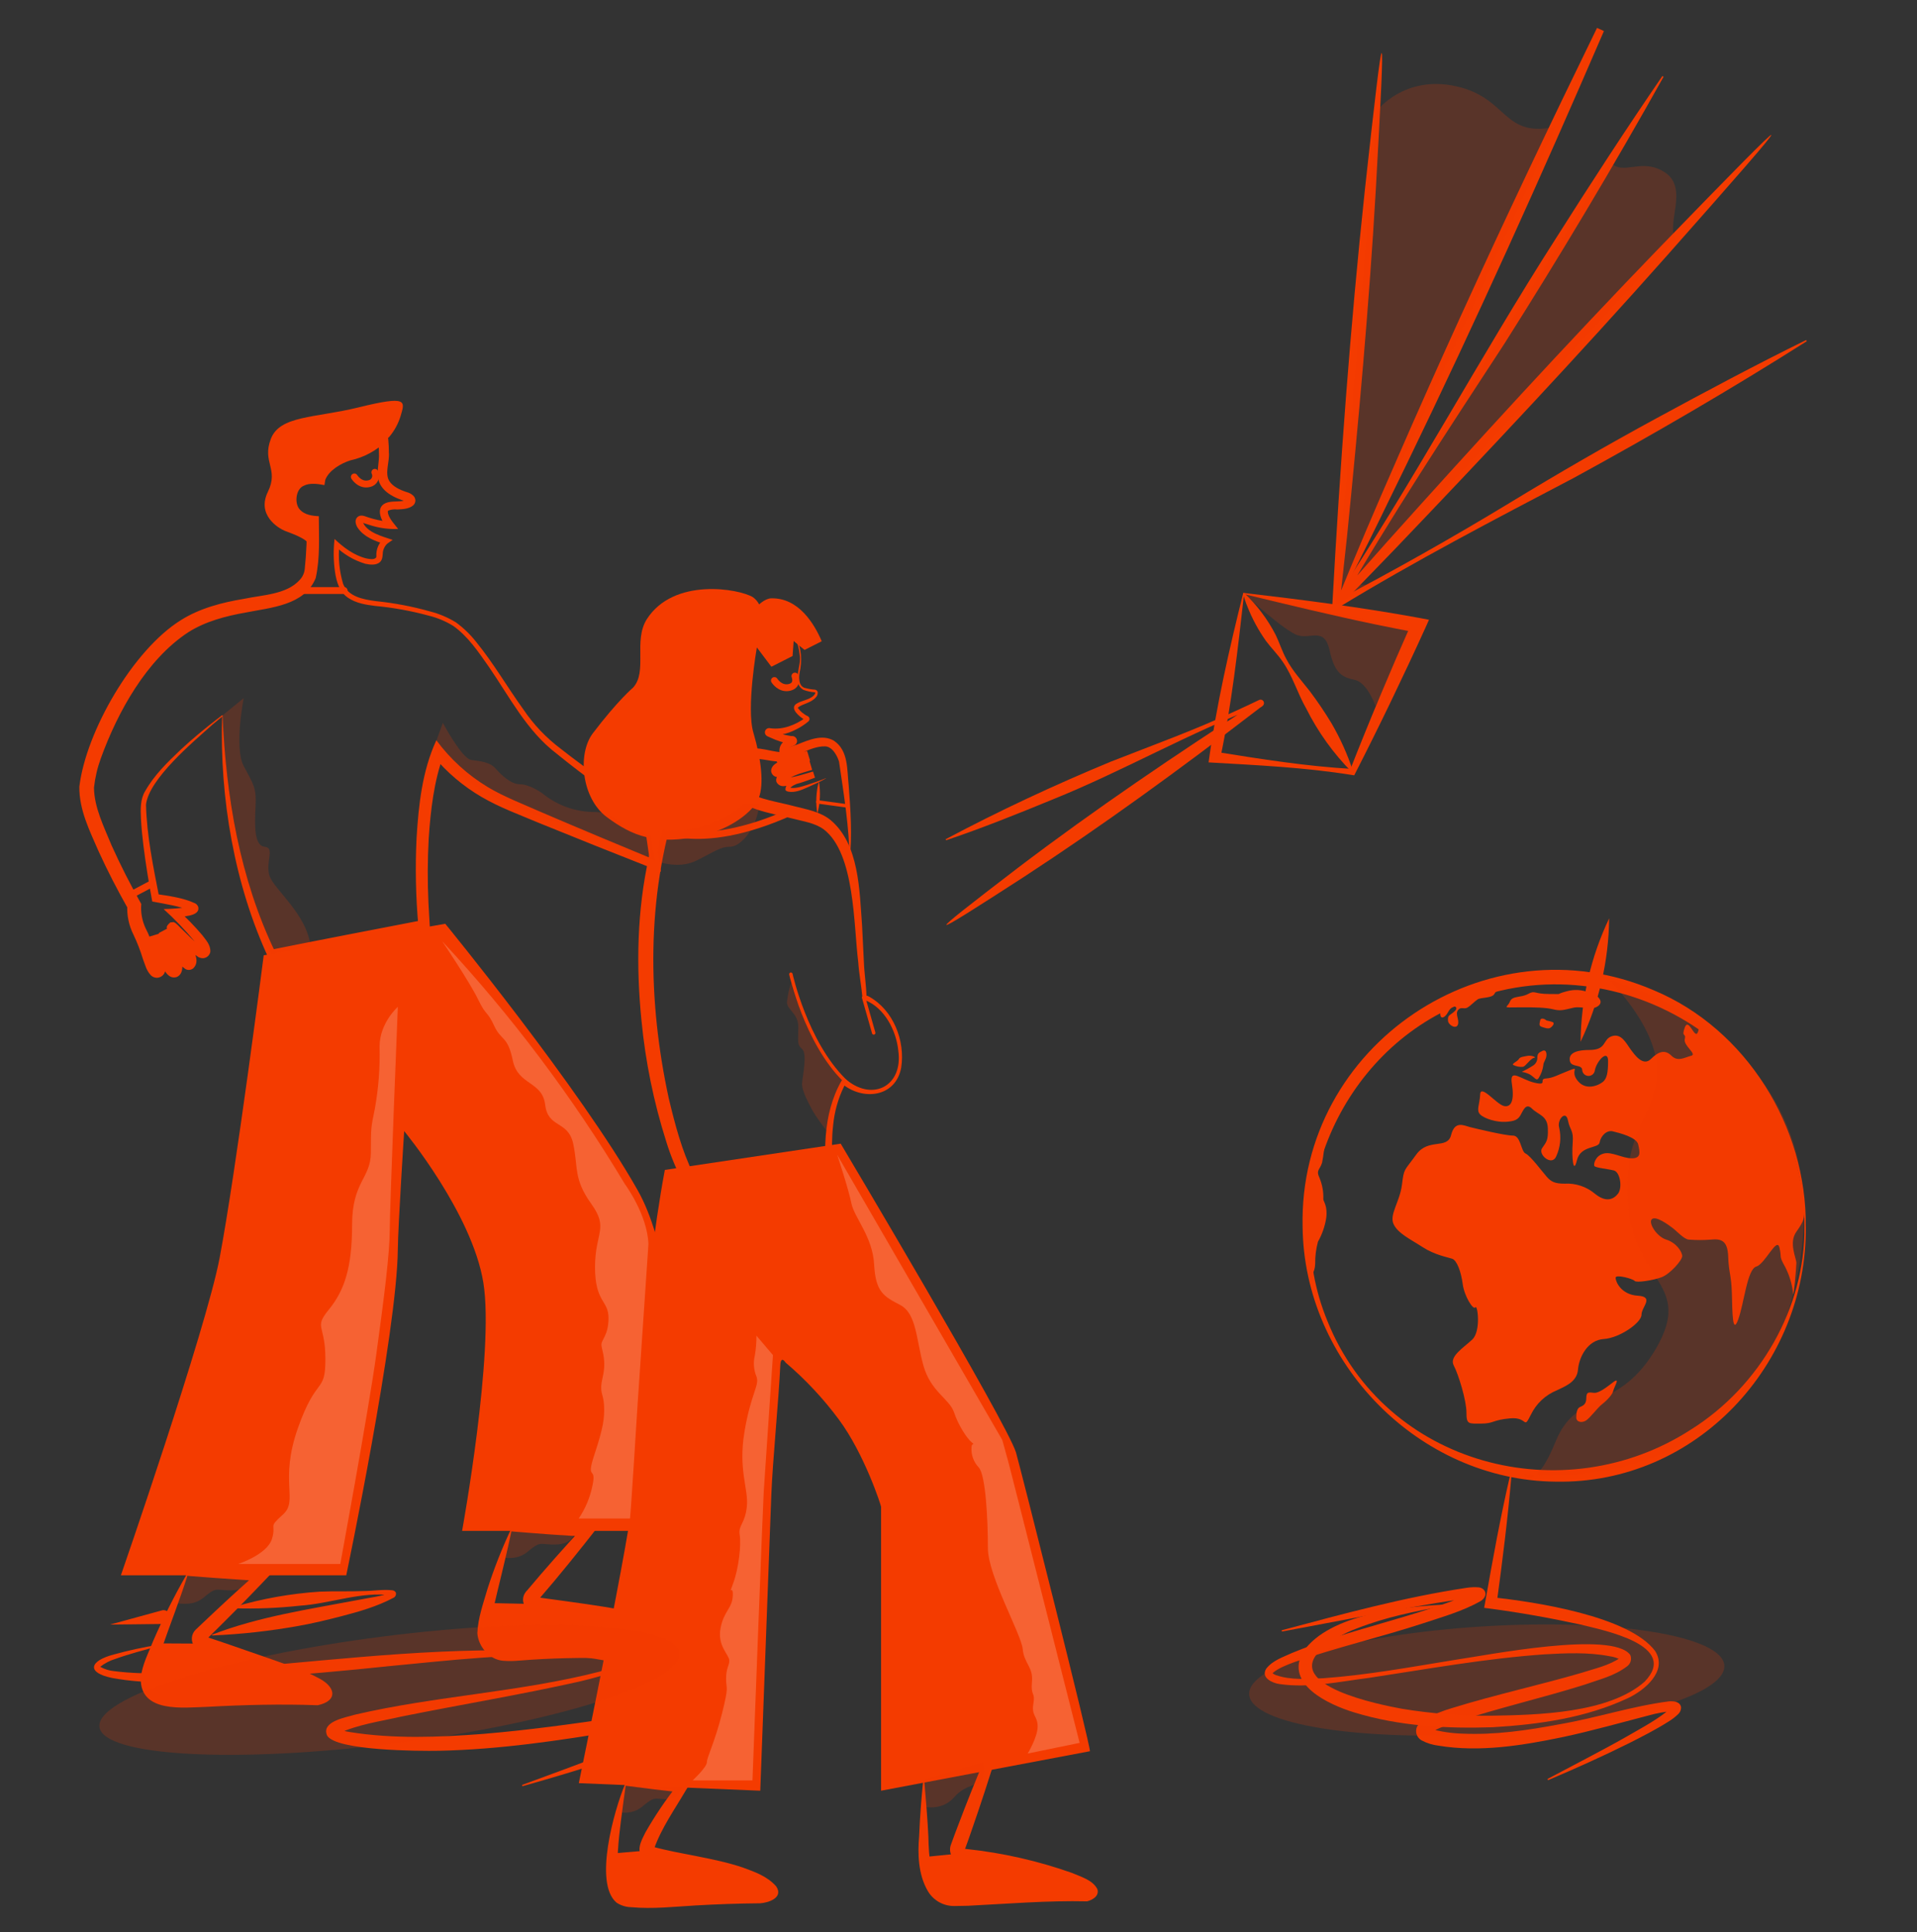 <svg width="248" height="250" viewBox="0 0 248 250" fill="none" xmlns="http://www.w3.org/2000/svg">
<rect x="0" y="0" width="248" height="250" fill="#333333" stroke="none"/>
<path d="M34.117 123.607L57.602 119.529C57.602 119.529 75.087 140.874 82.504 154.024C89.922 167.173 86.462 198.084 86.462 198.084H59.781C59.781 198.084 63.992 174.96 62.529 165.959C61.066 156.959 52.288 146.357 52.288 146.357C52.288 146.357 51.5 158.471 51.465 161.69C51.349 172.536 44.794 203.829 44.794 203.829H15.641C15.641 203.829 26.642 172.078 28.412 162.767C30.555 151.454 34.117 123.607 34.117 123.607Z" fill="#F43B00"/>
<path d="M101.612 80.468C102.754 81.605 103.462 83.106 103.613 84.71C103.676 85.5 103.618 86.295 103.44 87.067C103.338 87.738 103.32 88.663 104.027 88.984C104.486 89.118 104.959 89.203 105.437 89.237C105.517 89.25 105.592 89.284 105.654 89.337C105.716 89.389 105.762 89.458 105.788 89.535C105.802 89.663 105.786 89.793 105.743 89.915C105.7 90.036 105.63 90.146 105.539 90.237C104.89 90.993 103.76 91.069 103.204 91.572C103.54 92.057 104.001 92.443 104.538 92.688C104.592 92.724 104.636 92.771 104.668 92.827C104.699 92.883 104.718 92.945 104.722 93.009C104.726 93.073 104.715 93.137 104.69 93.197C104.665 93.256 104.627 93.308 104.578 93.35C104.074 93.769 103.522 94.126 102.933 94.413C101.839 94.983 100.605 95.232 99.375 95.129C99.46 95.138 99.546 95.117 99.617 95.069C99.688 95.021 99.74 94.95 99.764 94.868C99.787 94.786 99.782 94.698 99.747 94.62C99.713 94.541 99.652 94.478 99.576 94.44L99.638 94.466L99.905 94.573C100.684 94.886 101.498 95.109 102.328 95.236H102.462H102.528C102.638 95.245 102.743 95.282 102.834 95.344C102.925 95.405 102.999 95.489 103.048 95.588C103.097 95.686 103.12 95.795 103.115 95.905C103.109 96.014 103.076 96.121 103.017 96.214C102.8 96.548 102.293 96.53 102.03 96.814C101.883 96.983 101.915 96.93 101.915 97.139C101.95 97.377 101.958 97.619 101.937 97.859C101.903 98.045 101.805 98.213 101.661 98.335C101.544 98.43 101.405 98.494 101.256 98.522C100.207 98.611 99.171 98.291 98.144 98.202C97.483 98.118 96.813 98.223 96.209 98.504C96.037 98.618 95.835 98.678 95.629 98.678C95.423 98.678 95.221 98.618 95.049 98.504C95.133 98.567 95.232 98.607 95.336 98.622C95.44 98.638 95.546 98.627 95.645 98.592C95.744 98.557 95.833 98.498 95.904 98.421C95.976 98.344 96.027 98.25 96.054 98.148C95.84 99.416 95.676 100.781 96.094 101.991C96.156 102.131 96.258 102.25 96.387 102.333C98.21 103.454 100.621 103.747 102.751 104.316C104.334 104.721 106.068 105.015 107.402 106.068C111.178 109.181 111.182 115.247 111.524 119.716L111.756 124.399C111.809 125.968 112.076 127.511 112.102 129.081L111.711 128.801C111.965 128.77 112.223 128.827 112.44 128.961C115.58 130.709 117.119 134.662 116.589 138.126C115.891 141.991 111.613 142.475 108.914 140.207C108.958 140.172 108.767 140.256 109.239 140.243C109.608 139.932 109.403 139.994 109.457 140.003C109.418 140.116 109.37 140.226 109.314 140.332L109.194 140.572C108.42 142.158 107.941 143.871 107.78 145.628C107.429 148.692 107.758 151.818 108.291 154.86L107.535 154.798C101.159 154.258 94.785 153.677 88.414 153.054C87.499 151.343 86.752 149.547 86.186 147.691C84.572 142.608 83.5 137.369 82.989 132.061C82.281 125.003 82.402 117.782 83.958 110.844C84.516 108.232 85.259 105.663 86.181 103.156C86.591 102.182 86.844 101.186 87.556 100.35L87.618 100.296L87.653 100.27C87.538 100.355 87.457 100.478 87.422 100.617V100.577L87.498 100.274C87.813 98.809 88.018 97.323 88.111 95.827C88.396 92.345 87.667 88.69 88.836 85.301C90.824 78.929 95.951 77.644 101.621 80.494L101.612 80.468ZM101.532 80.628C96.058 77.937 91.024 79.12 89.419 85.435C88.409 88.868 89.352 92.336 89.237 95.841C89.231 97.525 89.082 99.206 88.792 100.866C88.776 100.969 88.74 101.068 88.686 101.157C88.632 101.247 88.56 101.324 88.476 101.386C88.427 101.417 88.476 101.386 88.476 101.386C88.476 101.386 88.556 101.306 88.516 101.386C88.159 102.121 87.862 102.884 87.627 103.667C83.589 116.078 83.776 129.504 86.528 142.164C87.324 145.472 88.2 148.879 89.708 151.92L89.076 151.511C92.189 151.849 95.302 152.218 98.415 152.579C101.528 152.939 104.641 153.303 107.753 153.69L107.117 154.357C106.513 149.537 106.375 144.232 108.856 139.86L109.083 139.611C109.563 139.611 109.377 139.691 109.421 139.656L109.457 139.687L109.51 139.732C112.952 142.542 116.825 140.492 116.216 135.987C115.958 133.359 114.437 130.429 111.978 129.441L111.582 129.161C111.449 127.631 111.137 126.048 111.031 124.51C110.422 119.676 110.617 110.453 106.584 107.327C105.401 106.46 103.893 106.282 102.484 105.904C100.972 105.544 99.429 105.237 97.877 104.734C96.819 104.348 95.244 103.845 94.764 102.587C94.248 101.137 94.417 99.567 94.702 98.117L94.733 97.966V97.886C94.76 97.76 94.817 97.642 94.898 97.542C94.979 97.442 95.083 97.362 95.2 97.309C95.318 97.256 95.447 97.232 95.576 97.238C95.704 97.244 95.83 97.28 95.942 97.344C95.976 97.364 96.009 97.386 96.04 97.41C95.972 97.358 95.894 97.32 95.811 97.3C95.727 97.28 95.64 97.278 95.555 97.295C96.444 96.893 97.427 96.751 98.393 96.886C99.331 97.01 100.211 97.286 101.105 97.33C101.055 97.347 101.009 97.373 100.967 97.406C100.894 97.463 100.845 97.546 100.83 97.637C100.83 97.691 100.83 97.593 100.83 97.504V97.183C100.821 96.951 100.866 96.719 100.962 96.507C101.057 96.295 101.201 96.108 101.381 95.961C101.694 95.717 102.055 95.541 102.439 95.445C102.357 95.47 102.284 95.518 102.229 95.584C102.174 95.649 102.139 95.729 102.128 95.814C102.117 95.899 102.131 95.986 102.168 96.063C102.205 96.14 102.264 96.205 102.337 96.25C102.382 96.278 102.432 96.299 102.484 96.312C102.559 96.312 102.484 96.312 102.484 96.312H102.404C101.444 96.137 100.511 95.838 99.629 95.423L99.353 95.302L99.287 95.267C99.159 95.212 99.056 95.111 99 94.984C98.943 94.857 98.937 94.713 98.982 94.582C99.027 94.45 99.12 94.34 99.242 94.275C99.365 94.209 99.508 94.191 99.642 94.226C101.265 94.458 102.915 93.808 104.218 92.857C104.192 92.882 104.172 92.913 104.159 92.947C104.147 92.982 104.143 93.018 104.147 93.055C104.152 93.091 104.164 93.126 104.184 93.156C104.204 93.186 104.231 93.212 104.263 93.23L104.009 93.079C103.48 92.759 102.186 91.745 102.951 91.114C103.68 90.602 104.681 90.598 105.29 89.971C105.346 89.913 105.393 89.847 105.428 89.775C105.456 89.729 105.473 89.677 105.477 89.624C105.477 89.624 105.477 89.602 105.388 89.579C104.892 89.54 104.405 89.433 103.938 89.264C102.346 88.316 103.76 86.151 103.449 84.723C103.306 83.185 102.648 81.74 101.581 80.623L101.532 80.628Z" fill="#F43B00"/>
<path d="M97.468 94.814C96.525 91.643 97.913 83.772 97.913 83.772L99.794 86.271L102.533 84.884L102.675 82.945L104.085 84.097L106.308 82.972C105.33 80.681 103.302 77.351 99.798 77.417C99.024 77.417 98.215 78.204 98.215 78.204C98.021 77.84 97.747 77.524 97.415 77.279C95.636 76.177 87.16 74.674 83.678 80.117C81.899 82.927 83.807 86.916 81.899 88.97C81.899 88.97 79.916 90.638 76.692 94.885C74.678 97.553 75.225 103.281 78.498 105.722C81.77 108.163 84.91 109.448 90.811 108.114C94.511 107.278 97.508 105.001 98.175 103.223C98.842 101.444 98.491 98.273 97.468 94.814Z" fill="#F43B00"/>
<path d="M111.833 141.209C110.841 140.97 109.935 140.462 109.214 139.741C104.255 134.823 102.316 126.054 102.316 126.054" stroke="#F43B00" stroke-width="0.445" stroke-miterlimit="10" stroke-linecap="round"/>
<path d="M111.729 129.077L113.031 133.653" stroke="#F43B00" stroke-width="0.445" stroke-miterlimit="10" stroke-linecap="round"/>
<path d="M108.76 147.98C108.76 147.98 130.31 184.169 131.439 187.94C131.933 189.617 141.142 226.046 141 226.593L113.985 231.702V194.966C113.985 194.815 111.846 188.149 108.511 183.658C106.508 180.958 104.205 178.495 101.645 176.316C101.227 175.694 100.978 175.898 100.947 176.65C100.747 181.061 99.951 189.101 99.786 193.383C99.639 197.297 98.354 231.702 98.354 231.702L74.879 230.724C74.879 230.724 81.918 196.714 81.918 193.179C81.918 189.644 83.075 167.022 86.01 151.378L108.76 147.98Z" fill="#F43B00"/>
<path d="M106.855 100.715C106.086 101.16 105.286 101.511 104.481 101.871C103.676 102.231 102.835 102.592 101.964 102.431C101.841 102.401 101.725 102.345 101.626 102.267C101.408 100.982 104.232 100.199 105.183 99.835L105.437 100.626C104.138 101.106 102.844 101.622 101.435 101.716C101.229 101.741 101.021 101.7 100.842 101.597C100.662 101.494 100.521 101.336 100.438 101.146C100.056 99.683 103.685 98.821 104.721 98.443L105.068 99.612C103.591 100.026 101.995 100.697 100.438 100.528C100.242 100.488 100.067 100.379 99.942 100.223C99.818 100.066 99.753 99.87 99.758 99.67C99.852 98.959 100.501 98.709 101.021 98.42C102.119 97.915 103.255 97.496 104.418 97.166L104.801 98.434C104.267 98.594 102.915 98.985 102.395 99.127C102.041 99.261 101.659 99.304 101.283 99.252C101.142 99.229 101.007 99.176 100.889 99.096C100.77 99.015 100.671 98.91 100.597 98.787C100.524 98.664 100.478 98.526 100.464 98.384C100.45 98.241 100.467 98.097 100.514 97.962C100.919 96.962 102.617 96.49 103.138 96.335C104.592 95.757 106.38 94.952 107.887 95.846C109.786 97.126 109.564 99.617 109.795 101.627C110.039 104.855 110.271 108.124 109.91 111.356C109.875 107.056 109.163 102.778 108.541 98.527C108.39 98.034 107.94 97.073 107.322 96.748C107.146 96.639 106.943 96.579 106.735 96.575C105.73 96.539 104.565 97.02 103.622 97.464C102.928 97.646 102.279 97.968 101.715 98.412C101.715 98.412 101.715 98.438 101.715 98.412C101.737 98.334 101.732 98.252 101.702 98.177C101.671 98.103 101.616 98.041 101.546 98.002C101.98 97.91 102.409 97.796 102.831 97.66L104.401 97.184L104.783 98.447C103.526 98.798 102.307 99.27 101.141 99.857C101.089 99.888 101.04 99.924 100.994 99.963C101.036 99.905 101.058 99.835 101.057 99.763C101.06 99.685 101.046 99.606 101.015 99.534C100.984 99.462 100.938 99.397 100.879 99.345C100.844 99.315 100.803 99.292 100.759 99.279C102.066 99.279 103.427 98.79 104.699 98.456L105.045 99.626C103.826 99.906 102.651 100.355 101.555 100.96C101.377 101.084 101.515 101.093 101.461 100.844C101.449 100.804 101.429 100.768 101.403 100.736C101.376 100.705 101.343 100.68 101.306 100.662C101.354 100.67 101.404 100.67 101.452 100.662C102.702 100.626 103.952 100.181 105.152 99.835L105.406 100.626C104.455 100.848 103.534 101.18 102.662 101.618C102.488 101.72 102.217 101.911 102.159 102.062L102.066 101.889C102.76 102.102 103.654 101.791 104.383 101.573C105.214 101.289 106.05 101.026 106.864 100.684L106.855 100.715Z" fill="#F43B00"/>
<path d="M105.939 101.088C106.178 102.49 106.109 103.926 105.739 105.299C105.5 103.897 105.569 102.461 105.939 101.088Z" fill="#F43B00"/>
<path d="M119.565 230.297C119.756 232.436 120.009 235.553 120.103 237.644C120.152 239.916 120.276 244.189 122.829 244.972C123.619 245.062 124.413 245.111 125.208 245.119C130.317 245.417 135.436 245.666 140.567 245.332H140.474C140.723 245.248 141.154 244.999 141.212 244.785C141.198 244.703 141.154 244.628 141.088 244.576C140.336 243.945 139.309 243.709 138.313 243.42C133.915 242.291 129.432 241.521 124.91 241.117C124.883 241.117 124.536 241.085 124.505 241.081C124.225 241.053 123.956 240.958 123.719 240.806C123.483 240.653 123.286 240.446 123.145 240.203C123.004 239.959 122.923 239.686 122.908 239.405C122.893 239.124 122.945 238.843 123.06 238.586L123.029 238.662C123.353 237.741 123.705 236.834 124.052 235.923C124.999 233.392 126.253 230.288 127.289 227.776L128.085 228.665C125.701 229.159 122.024 229.857 119.565 230.297ZM119.427 230.186C122.54 229.088 125.781 227.963 128.943 226.993C127.978 230.039 126.844 233.561 125.79 236.567C125.461 237.515 125.145 238.466 124.785 239.4C124.793 239.383 124.798 239.364 124.798 239.345C124.798 239.327 124.795 239.308 124.788 239.29C124.781 239.273 124.77 239.257 124.757 239.244C124.743 239.23 124.727 239.22 124.71 239.213H124.674L125.088 239.253C129.719 239.747 134.277 240.782 138.668 242.335C139.767 242.82 141.394 243.251 141.973 244.461C142.23 245.35 141.301 245.848 140.638 246.017C135.493 245.901 130.357 246.333 125.217 246.591L123.5 246.622C122.797 246.638 122.103 246.464 121.49 246.119C120.877 245.774 120.369 245.27 120.018 244.661C118.76 242.495 118.715 239.791 118.906 237.603C119.004 235.131 119.209 232.596 119.445 230.195L119.427 230.186Z" fill="#F43B00"/>
<path d="M100.184 88.055C100.184 88.055 100.908 89.229 102.122 88.944C103.336 88.659 102.838 87.477 102.838 87.477" stroke="#F43B00" stroke-width="0.889" stroke-miterlimit="10" stroke-linecap="round"/>
<path d="M80.934 231.049C80.988 231.022 80.934 231.089 80.934 231.129C80.934 231.169 80.89 231.436 80.881 231.512C80.841 231.827 80.707 232.726 80.663 233.055C80.418 235.278 78.884 243.959 80.961 245.061C81.09 245.124 81.628 245.195 81.815 245.248C87.26 246.01 92.779 246.083 98.242 245.466C98.526 245.395 99.38 245.181 99.616 244.879C99.665 244.817 99.616 244.821 99.616 244.839C99.616 244.857 99.594 244.803 99.527 244.732C98.477 243.843 97.014 243.496 95.667 243.1C93.321 242.519 90.946 242.063 88.552 241.735C87.338 241.553 86.133 241.348 84.87 241.046C84.282 240.932 83.725 240.697 83.233 240.357C82.184 239.503 83.024 238.049 83.491 237.11C84.725 234.945 86.123 232.877 87.671 230.925L88.165 231.921C86.133 231.721 82.993 231.329 80.912 231.058L80.934 231.049ZM80.832 230.902C83.5 230.782 86.698 230.622 89.352 230.64L88.73 231.645C87.293 234.1 85.564 236.537 84.621 239.205C84.619 239.23 84.619 239.255 84.621 239.28C84.614 239.163 84.571 239.051 84.496 238.96C87.956 239.921 92.407 240.383 96.138 241.655C97.641 242.206 99.291 242.785 100.412 244.079C101.403 245.542 99.433 246.204 98.313 246.271C95.538 246.293 92.781 246.387 90.015 246.547C87.249 246.707 84.465 247.031 81.632 246.773C80.969 246.757 80.324 246.555 79.769 246.191C76.737 243.656 79.507 234.104 80.837 230.916L80.832 230.902Z" fill="#F43B00"/>
<path d="M79.241 239.828C79.241 239.828 82.558 239.521 83.688 239.463C83.688 239.463 84.626 240.085 87.966 240.686C91.305 241.286 96.312 241.855 98.194 243.225C100.075 244.595 100.564 245.004 99.123 245.653C97.682 246.302 83.83 246.173 83.83 246.173C83.83 246.173 79.25 246.56 79.214 243.456C79.178 240.352 79.241 239.828 79.241 239.828Z" fill="#F43B00"/>
<path d="M119.541 240.286L124.015 239.841C124.015 239.841 123.895 240.05 125.624 240.259C127.374 240.426 129.113 240.681 130.836 241.024C133.202 241.5 135.434 242.002 136.719 242.358C138.005 242.714 140.201 243.301 140.851 243.861C141.5 244.421 141.669 244.474 141.544 245.017C141.42 245.56 141.384 245.653 139.112 245.697C136.84 245.742 127.399 245.697 127.399 245.697C127.399 245.697 121.671 246.64 120.591 244.11C119.51 241.58 119.541 240.286 119.541 240.286Z" fill="#F43B00"/>
<path d="M105.811 103.761L109.666 104.285" stroke="#F43B00" stroke-width="0.445" stroke-miterlimit="10" stroke-linecap="round"/>
<path d="M84.527 106.842C84.527 106.842 89.979 110.635 102.315 105.063" stroke="#F43B00" stroke-width="0.889" stroke-miterlimit="10" stroke-linecap="round"/>
<path opacity="0.2" d="M102.316 127.236C102.077 128.001 101.909 128.785 101.813 129.58C101.715 130.656 103.276 131.047 103.276 132.902C103.276 134.756 103.08 135.147 103.765 135.734C104.45 136.321 103.863 139.056 103.765 140.128C103.667 141.2 104.859 143.156 105.193 143.841C105.768 144.758 106.4 145.638 107.083 146.478L109.226 139.741C109.226 139.741 103.979 133.489 102.316 127.236Z" fill="#F43B00"/>
<path opacity="0.2" d="M84.744 111.361C84.744 111.361 87.635 112.575 90.08 111.361C92.526 110.147 93.193 109.56 94.478 109.56C95.764 109.56 97.934 107.279 98.227 104.023H96.137C96.137 104.023 91.69 108.235 85.669 107.381L84.744 111.361Z" fill="#F43B00"/>
<path opacity="0.2" d="M80.08 234.46C80.584 234.578 81.109 234.583 81.615 234.473C82.121 234.363 82.596 234.141 83.006 233.824C84.305 232.744 84.522 232.686 85.278 232.744C86.034 232.801 87.729 233.121 88.236 231.28L80.903 230.974L80.08 234.46Z" fill="#F43B00"/>
<path opacity="0.2" d="M22.896 207.435C23.401 207.553 24.354 207.545 24.86 207.435C25.366 207.325 25.842 207.103 26.251 206.786C27.55 205.705 27.768 205.648 28.524 205.705C29.28 205.763 31.909 206.152 32.416 204.311L24.148 203.936L22.896 207.435Z" fill="#F43B00"/>
<path opacity="0.2" d="M64.803 201.512C65.307 201.63 66.26 201.622 66.766 201.512C67.273 201.402 67.748 201.18 68.158 200.863C69.456 199.783 69.674 199.725 70.43 199.783C71.186 199.84 73.816 200.229 74.323 198.388L66.054 198.013L64.803 201.512Z" fill="#F43B00"/>
<path opacity="0.2" d="M119.543 233.766C119.543 233.766 121.859 234.367 123.429 232.557C124.999 230.747 126.787 231.121 127.147 230.133C127.351 229.443 127.351 228.707 127.147 228.017L119.498 230.24L119.543 233.766Z" fill="#F43B00"/>
<path opacity="0.2" d="M108.312 149.431L129.658 186.313C129.658 186.313 130.058 187.692 130.547 189.533C131.036 191.374 139.668 225.513 139.668 225.513L132.953 226.891C132.953 226.891 134.238 224.775 134.238 223.396C134.238 222.017 133.411 222.017 133.687 220.452C133.962 218.887 133.322 219.532 133.504 217.602C133.687 215.672 132.495 215.303 132.308 213.368C132.121 211.434 127.803 203.896 127.803 200.308C127.803 196.719 127.528 190.818 126.607 189.862C126.279 189.515 126.028 189.104 125.87 188.654C125.711 188.205 125.649 187.727 125.687 187.252C125.687 186.607 126.238 187.065 125.687 186.607C125.135 186.149 124.001 184.49 123.419 182.742C122.836 180.995 120.395 180.074 119.456 176.672C118.518 173.271 118.567 169.958 116.459 168.855C114.351 167.752 113.271 167.2 113.084 163.612C112.897 160.023 110.509 157.542 110.145 155.701C109.78 153.86 108.312 149.431 108.312 149.431Z" fill="white"/>
<path d="M28.79 92.51C29.235 102.987 31.013 113.682 35.607 123.194L34.998 122.9C39.889 121.908 49.802 119.996 54.715 119.049L54.124 119.823C53.783 116.023 53.705 112.205 53.893 108.394C54.155 104.116 54.627 99.727 56.45 95.783C58.247 98.215 60.504 100.272 63.093 101.835C65.041 103.036 68.105 104.228 70.208 105.166C75.1 107.265 80.018 109.315 84.941 111.351L84.15 111.978L83.233 105.615L83.46 105.966C79.551 103.249 75.678 100.505 71.983 97.495C68.15 94.582 65.899 90.135 63.222 86.253C61.888 84.35 60.554 82.349 58.642 80.993C57.656 80.382 56.58 79.932 55.454 79.658C53.179 79.039 50.855 78.618 48.508 78.4C47.329 78.249 46.075 78.062 44.999 77.328C43.923 76.594 43.523 75.256 43.345 74.033C43.137 72.61 43.116 71.166 43.282 69.737C44.439 70.849 45.831 71.876 47.4 72.259C47.818 72.33 48.29 72.445 48.614 72.197C48.642 72.166 48.663 72.13 48.676 72.091C48.689 72.052 48.694 72.011 48.69 71.97C48.663 71.538 48.737 71.106 48.906 70.707C49.074 70.308 49.332 69.953 49.659 69.671L49.77 70.4C48.485 70 47.076 69.475 46.28 68.297C46.138 68.087 46.045 67.849 46.008 67.598C45.981 67.403 46.023 67.205 46.129 67.038C46.193 66.944 46.278 66.865 46.377 66.809C46.477 66.753 46.588 66.72 46.702 66.713C46.853 66.706 47.004 66.727 47.147 66.776C47.899 67.052 48.674 67.26 49.464 67.398C49.791 67.458 50.123 67.489 50.455 67.492L50.104 68.297C49.255 67.38 48.41 65.451 50.197 64.993C51.087 64.788 51.821 64.993 52.608 64.672C52.754 64.592 52.608 64.623 52.608 64.788C52.608 64.953 52.71 64.97 52.581 64.895C51.056 64.45 49.166 63.601 48.894 61.782C48.761 60.715 49.09 59.692 49.023 58.629C49.021 57.987 48.971 57.347 48.872 56.712L49.962 57.073C48.684 58.324 47.08 59.188 45.333 59.567C44.114 59.945 42.558 60.857 42.086 62.075L41.971 62.769C41.126 62.609 40.067 62.444 39.276 62.862C38.231 63.307 38.057 65.233 38.831 65.975C39.405 66.611 40.428 66.758 41.246 66.793C41.246 69.462 41.428 72.156 40.841 74.798C39.414 78.333 35.033 78.609 31.845 79.245C29.15 79.721 26.544 80.414 24.334 81.824C18.967 85.35 15.223 92.105 13.048 98.109C12.6 99.336 12.302 100.612 12.159 101.911C12.185 104.49 13.461 107.002 14.435 109.386C15.592 111.961 16.899 114.509 18.277 116.972C18.183 118.057 18.38 119.147 18.847 120.13C19.705 121.744 19.972 123.371 20.71 124.901C20.71 124.923 20.737 124.932 20.71 124.901C20.656 124.86 20.596 124.827 20.532 124.803C20.39 124.747 20.235 124.738 20.087 124.777C20.003 124.795 19.924 124.832 19.856 124.884C19.788 124.936 19.731 125.003 19.692 125.079C19.829 123.865 19.474 122.478 19.247 121.215L20.883 120.717C21.439 122.131 22.009 123.754 22.84 124.959C22.743 124.887 22.622 124.854 22.502 124.866C22.432 124.865 22.363 124.877 22.297 124.901C22.244 124.919 22.194 124.943 22.146 124.972C22.108 124.996 22.073 125.026 22.044 125.061C21.942 125.19 21.968 125.212 21.968 125.181C21.88 123.643 21.115 122.144 20.537 120.734L21.911 120.001C22.355 120.774 22.853 121.553 23.347 122.304C23.742 122.946 24.198 123.549 24.708 124.105C24.613 124.06 24.508 124.039 24.403 124.045C24.298 124.051 24.196 124.084 24.107 124.141L24.072 124.172C24.015 124.222 23.974 124.286 23.952 124.359C23.805 123.756 23.555 123.182 23.214 122.664C22.75 121.883 22.244 121.127 21.697 120.401C21.642 120.316 21.606 120.221 21.59 120.121C21.702 120.183 21.266 119.992 22.035 119.351C22.764 119.271 22.422 119.351 22.542 119.351C22.607 119.373 22.667 119.407 22.72 119.449C22.916 119.609 23.165 119.85 23.325 120.027C24.281 120.917 25.233 122.015 26.34 122.696H26.277C26.241 122.689 26.203 122.689 26.166 122.696C26.118 122.714 26.074 122.743 26.037 122.78C25.978 122.837 25.941 122.912 25.931 122.993C25.739 122.58 25.496 122.193 25.206 121.842C23.958 120.346 22.609 118.937 21.168 117.626C22.256 117.606 23.342 117.516 24.419 117.355C24.525 117.333 24.629 117.302 24.73 117.261C24.73 117.261 24.73 117.261 24.681 117.306C24.632 117.35 24.659 117.337 24.645 117.359L24.61 117.453C24.58 117.548 24.58 117.651 24.61 117.746C24.668 117.88 24.699 117.875 24.699 117.88H24.668C23.365 117.257 21.475 116.99 20.038 116.71L19.696 116.648C19.251 114.238 18.856 111.832 18.553 109.404C18.411 108.248 18.291 107.087 18.233 105.913C18.175 104.739 18.14 103.374 18.785 102.355C19.958 100.274 21.662 98.638 23.36 97.019C24.85 95.632 26.424 94.329 28.03 93.084C28.145 92.986 28.439 92.777 28.55 92.688C28.661 92.599 28.71 92.528 28.817 92.546L28.79 92.51ZM28.714 92.67C28.741 92.715 28.803 92.67 28.763 92.697L28.723 92.732C28.372 93.012 27.834 93.479 27.474 93.773C24.939 96.036 19.26 100.803 18.887 104.112C18.985 108.114 19.821 112.116 20.59 116.065L20.181 115.674C21.848 115.927 23.68 116.154 25.219 116.875C25.408 116.966 25.555 117.125 25.633 117.319C25.993 118.653 23.347 118.582 22.56 118.698L22.933 117.675C24.088 118.712 25.172 119.826 26.175 121.01C26.598 121.597 27.247 122.22 27.211 123.14C27.181 123.331 27.096 123.509 26.966 123.653C26.837 123.796 26.669 123.9 26.482 123.95C26.381 123.981 26.276 123.993 26.171 123.985C25.981 123.971 25.797 123.913 25.633 123.816C24.635 123.148 23.711 122.376 22.876 121.513C22.578 121.25 22.155 120.797 21.862 120.539H21.884C21.932 120.573 21.985 120.601 22.04 120.623C22.16 120.597 21.813 120.699 22.542 120.623C23.302 119.983 22.867 119.796 22.987 119.863C22.968 119.749 22.922 119.64 22.853 119.547C23.423 120.303 23.953 121.089 24.441 121.9C24.934 122.824 25.997 124.301 25.019 125.275C24.884 125.395 24.715 125.472 24.536 125.494C24.356 125.516 24.174 125.483 24.014 125.399C23.569 125.106 23.189 124.725 22.898 124.279C22.044 123.149 21.301 121.975 20.559 120.774L21.933 120.045C22.475 121.379 24.765 125.662 22.822 126.435C21.866 126.675 21.408 125.786 21.044 125.181C20.375 123.927 19.79 122.63 19.291 121.299L20.928 120.797C21.226 121.976 21.424 123.178 21.519 124.39C21.579 124.926 21.486 125.469 21.253 125.955C21.098 126.216 20.847 126.406 20.554 126.484C20.379 126.525 20.197 126.524 20.022 126.479C19.848 126.434 19.687 126.347 19.554 126.226C18.918 125.586 18.785 124.83 18.486 124.079C18.162 123.013 17.759 121.972 17.281 120.966C16.677 119.776 16.396 118.448 16.468 117.115L16.583 117.626C15.2 115.171 13.915 112.699 12.746 110.133C11.598 107.487 10.233 104.797 10.264 101.795C11.127 94.622 17.224 84.074 23.4 80.241C25.864 78.689 28.737 77.955 31.556 77.484C33.997 76.972 37.066 76.924 38.76 75.051C39.141 74.658 39.376 74.147 39.427 73.602C39.636 71.572 39.722 69.532 39.685 67.492L40.419 68.27C40.163 68.242 39.91 68.195 39.663 68.128C37.115 67.541 36.105 64.757 37.439 62.565C38.329 61.199 40.072 60.901 41.566 61.177L40.708 61.746C40.844 61.216 41.115 60.73 41.495 60.337C42.446 59.315 43.657 58.573 44.999 58.189C45.762 58.056 46.497 57.796 47.173 57.419C48.193 56.807 49.142 56.084 50.002 55.263C50.209 56.356 50.311 57.467 50.309 58.58C50.415 59.754 49.735 61.248 50.371 62.253C50.816 62.96 51.758 63.396 52.594 63.667C52.941 63.752 53.258 63.931 53.51 64.183C53.659 64.349 53.74 64.565 53.737 64.788C53.733 64.903 53.705 65.015 53.656 65.119C53.607 65.223 53.538 65.316 53.453 65.393C52.861 65.877 52.074 65.886 51.38 65.922C50.99 65.871 50.593 65.923 50.228 66.073C50.21 66.085 50.195 66.102 50.185 66.121C50.175 66.141 50.17 66.162 50.171 66.184C50.171 66.963 51.06 67.838 51.505 68.443C50.388 68.49 49.271 68.356 48.196 68.047C47.721 67.919 47.236 67.732 46.773 67.603C46.817 67.592 46.855 67.565 46.88 67.527C46.916 67.469 46.88 67.465 46.902 67.492C47.458 68.928 49.45 69.395 50.798 69.857L50.135 70.316C49.922 70.501 49.757 70.736 49.655 71C49.388 71.543 49.655 72.228 49.179 72.703C48.703 73.179 47.845 73.081 47.249 72.944C45.784 72.504 44.447 71.715 43.354 70.644L43.905 70.44C43.729 72.16 43.894 73.898 44.39 75.554C45.066 77.208 46.96 77.555 48.601 77.777C50.977 78.017 53.328 78.463 55.627 79.111C56.806 79.412 57.933 79.888 58.971 80.521C59.951 81.236 60.83 82.081 61.581 83.034C63.836 85.795 65.633 88.912 67.705 91.79C69.017 93.738 70.644 95.454 72.521 96.868C76.234 99.785 80.161 102.458 84.083 105.077L84.269 105.201L84.305 105.433C84.443 106.029 85.403 112.37 85.501 112.788L84.545 112.41C79.582 110.459 74.632 108.479 69.693 106.469C67.202 105.41 64.685 104.512 62.32 103.129C59.925 101.737 57.798 99.93 56.036 97.793L57.397 97.646C56.13 101.088 55.712 104.828 55.462 108.479C55.31 111.281 55.299 114.089 55.431 116.892C55.431 117.186 55.627 120.072 55.632 120.361L55.005 120.477C49.85 121.401 39.952 123.198 34.798 124.087C30.32 114.518 28.408 103.209 28.732 92.688L28.714 92.67Z" fill="#F43B00"/>
<path d="M50.334 56.553C51.019 55.751 51.529 54.815 51.833 53.805C52.389 51.91 52.789 51.136 46.43 52.702C40.689 54.111 36.202 53.742 35.037 56.793C33.872 59.844 36.108 60.662 34.654 63.641C33.2 66.621 35.953 68.328 36.878 68.697C37.803 69.066 40.195 69.818 40.16 70.921V67.83C40.16 67.83 37.696 67.795 37.158 65.562C36.62 63.33 38.443 60.119 41.16 61.947C41.16 61.947 42.05 59.928 43.899 59.279C45.749 58.63 48.995 57.736 50.334 56.553Z" fill="#F43B00"/>
<path d="M45.84 61.711C45.84 61.711 46.56 62.89 47.774 62.578C47.929 62.547 48.074 62.482 48.2 62.386C48.325 62.289 48.426 62.166 48.495 62.025C48.565 61.883 48.601 61.727 48.601 61.57C48.601 61.412 48.565 61.257 48.495 61.115" stroke="#F43B00" stroke-width="0.889" stroke-miterlimit="10" stroke-linecap="round"/>
<path d="M38.48 76.412H44.519" stroke="#F43B00" stroke-width="0.889" stroke-miterlimit="10" stroke-linecap="round"/>
<path d="M16.658 115.932L19.74 114.296" stroke="#F43B00" stroke-width="0.889" stroke-miterlimit="10" stroke-linecap="round"/>
<path d="M66.161 198.155C66.188 198.155 66.188 198.133 66.161 198.155C66.134 198.177 66.125 198.302 66.121 198.337C65.921 199.329 65.529 201.005 65.294 201.988C64.778 204.238 63.928 207.467 63.515 209.686C63.388 210.223 63.336 210.775 63.359 211.327C63.804 213.439 65.329 213.55 67.188 213.604C68.522 213.684 69.856 213.781 71.19 213.844C73.858 213.986 76.5 213.982 79.155 213.897L78.826 214.208C78.831 212.35 78.95 210.494 79.181 208.65L79.706 209.37C77.772 209.263 75.846 209.103 73.925 208.925C72.764 208.805 70.368 208.592 69.238 208.481C67.713 208.441 67.135 206.786 68.233 205.741C70.554 202.971 72.973 200.249 75.428 197.595L75.997 198.826C72.782 198.693 69.398 198.413 66.165 198.151L66.161 198.155ZM66.058 198.013C69.852 197.661 73.769 197.403 77.585 197.266C75.023 200.547 72.395 203.825 69.669 206.973L69.456 207.222C69.491 207.174 69.514 207.118 69.524 207.06C69.533 207.001 69.528 206.94 69.51 206.884C69.491 206.827 69.459 206.776 69.416 206.734C69.374 206.693 69.322 206.662 69.265 206.644C69.1 206.613 69.42 206.666 69.447 206.666L71.226 206.911C74.25 207.325 77.518 207.76 80.511 208.307C79.975 210.366 79.617 212.467 79.439 214.586C75.355 214.446 71.266 214.54 67.192 214.866C66.49 214.934 65.784 214.941 65.08 214.889C63.301 214.742 61.883 213.048 61.754 211.331C61.83 209.326 62.545 207.4 63.088 205.519C63.912 202.961 64.895 200.457 66.032 198.022L66.058 198.013Z" fill="#F43B00"/>
<path d="M24.232 203.887C24.225 203.971 24.205 204.053 24.174 204.132L24.077 204.416C23.97 204.768 23.632 205.751 23.503 206.12C22.467 209.135 20.901 213.146 19.972 216.183C18.976 219.402 22.093 219.371 24.441 219.585C26.789 219.798 29.279 219.941 31.578 219.998C34.76 220.087 37.938 220.034 41.113 219.838H41.019C41.405 219.739 41.753 219.529 42.02 219.234C42.055 219.162 42.047 219.153 42.02 219.118C41.846 218.767 41.197 218.433 40.784 218.229C39.577 217.724 38.337 217.306 37.071 216.979C33.566 215.929 30.004 214.844 26.518 213.742C26.009 213.66 25.538 213.422 25.171 213.061C24.919 212.744 24.794 212.345 24.819 211.941C24.845 211.537 25.019 211.156 25.308 210.873C25.549 210.638 25.793 210.406 26.038 210.18L27.501 208.801C29.448 206.96 31.436 205.159 33.437 203.371L33.913 204.559C33.135 204.528 32.352 204.474 31.561 204.43C30.035 204.345 25.815 204.025 24.232 203.905V203.887ZM24.139 203.723C27.874 203.429 31.81 203.185 35.572 203.096C33.348 205.439 31.072 207.805 28.773 210.082C28.279 210.584 27.127 211.727 26.634 212.203C26.678 212.153 26.703 212.088 26.703 212.021C26.703 211.954 26.678 211.889 26.634 211.838C26.601 211.798 26.558 211.767 26.509 211.749H26.54C27.43 212.034 29.039 212.581 29.938 212.892C32.477 213.782 35.02 214.635 37.546 215.56C38.855 215.987 40.122 216.533 41.331 217.192C43.416 218.304 43.759 220.07 41.108 220.643C36.328 220.47 31.556 220.59 26.78 220.852C23.73 220.941 18.082 221.688 18.211 217.126C18.371 215.44 19.207 213.884 19.812 212.336C21.092 209.386 22.537 206.511 24.139 203.723Z" fill="#F43B00"/>
<path d="M160.943 76.858C160.133 84.031 159.346 91.088 157.865 98.109L157.238 97.273C163.139 98.221 169.041 99.163 175.026 99.497L174.621 99.728C177.076 93.445 179.927 86.668 182.661 80.517L183.36 81.852C181.527 81.536 179.709 81.153 177.881 80.784C172.474 79.659 166.381 78.192 160.956 76.876L160.943 76.858ZM160.84 76.711C168.445 77.6 176.133 78.574 183.684 79.966L184.867 80.193L184.378 81.287C181.594 87.415 178.406 94.045 175.333 100.048L175.195 100.32L174.928 100.28C168.778 99.288 162.561 99.008 156.354 98.647C157.354 91.275 159.048 83.897 160.84 76.711Z" fill="#F43B00"/>
<path d="M160.966 76.737C162.623 78.304 164.002 80.142 165.043 82.171C165.533 83.194 165.875 84.306 166.418 85.284C167.2 86.791 168.374 88.059 169.419 89.393C170.437 90.746 171.385 92.15 172.261 93.6C173.409 95.57 174.344 97.657 175.049 99.825L174.898 99.914C172.499 97.493 170.5 94.708 168.975 91.661C167.849 89.7 167.227 87.458 165.924 85.6C165.292 84.666 164.461 83.852 163.776 82.931C162.794 81.545 161.985 80.044 161.366 78.462C161.144 77.927 160.96 77.377 160.814 76.817L160.966 76.724V76.737Z" fill="#F43B00"/>
<path d="M122.352 108.582C129.276 104.895 136.467 101.551 143.697 98.554C149.189 96.397 154.748 94.396 160.089 91.883C161.014 91.461 161.93 91.034 162.846 90.59C162.927 90.54 163.022 90.518 163.117 90.526C163.212 90.535 163.301 90.573 163.373 90.637C163.444 90.7 163.493 90.784 163.513 90.877C163.532 90.971 163.521 91.068 163.482 91.154C163.411 91.35 163.13 91.492 162.979 91.599L162.392 92.044C152.649 99.532 142.71 106.776 132.416 113.495C119.431 121.891 119.048 121.971 131.611 112.348C141.701 104.677 152.204 97.571 162.859 90.705C162.798 90.751 162.754 90.817 162.737 90.892C162.72 90.967 162.73 91.046 162.765 91.114C162.8 91.182 162.858 91.236 162.929 91.265C163 91.295 163.079 91.298 163.153 91.274L163.068 91.31C153.868 94.801 145.316 99.759 136.187 103.441C131.669 105.3 127.044 107.159 122.401 108.724L122.33 108.559L122.352 108.582Z" fill="#F43B00"/>
<path d="M172.75 78.231C177.877 65.624 183.445 53.031 189.266 40.731C195.22 28.684 201.384 15.961 206.609 3.612L207.498 4.017C199.382 22.832 190.96 41.509 182.031 59.946C179.042 66.087 176.041 72.224 172.919 78.302L172.759 78.231H172.75ZM172.75 78.231C183.156 52.973 194.62 28.164 206.604 3.612L207.494 4.017C203.767 11.617 200.067 19.452 196.688 27.234C192.841 36.248 188.43 46.503 184.21 55.316C180.581 62.987 176.814 70.76 172.91 78.32L172.75 78.249V78.231Z" fill="#F43B00"/>
<path d="M215.217 9.931C208.702 21.591 201.765 33.189 194.623 44.47C187.29 55.694 179.917 66.887 173.22 78.507L172.491 77.956L179.384 70.178C190.946 57.282 202.632 44.515 214.665 32.063C233.636 12.497 233.969 12.377 215.701 33.024C204.211 45.978 192.36 58.603 180.393 71.116L173.167 78.578L172.438 78.027C182.665 62.698 191.341 46.374 201.276 30.858C205.723 23.828 210.352 16.7 215.061 9.838L215.212 9.931H215.217Z" fill="#F43B00"/>
<path d="M233.737 44.155C223.954 50.354 213.802 56.264 203.627 61.822C193.319 67.23 182.998 72.606 173.055 78.671L172.316 79.116L172.365 78.227C173.353 60.355 174.673 42.3 176.577 24.513C179.142 1.157 179.32 0.744 177.982 24.628C177.115 39.57 175.758 54.476 174.269 69.368L173.29 78.32L172.601 77.875C180.339 73.829 187.938 69.54 195.4 65.011C201.568 61.257 207.949 57.566 214.304 54.116C220.659 50.665 227.16 47.192 233.653 43.999L233.737 44.155Z" fill="#F43B00"/>
<path d="M165.88 210.927C173.764 208.815 181.658 206.662 189.742 205.448C190.285 205.364 190.836 205.348 191.383 205.399C191.543 205.428 191.695 205.492 191.828 205.586C192.495 206.115 192.077 206.871 191.534 207.174C189.173 208.508 186.527 209.237 183.974 210.086C178.509 211.865 172.924 213.164 167.521 215.036C166.498 215.409 165.297 215.881 164.626 216.494C164.626 216.454 164.586 216.441 164.626 216.494C164.756 216.607 164.907 216.693 165.071 216.748C167.014 217.424 169.211 217.233 171.261 217.144C176.984 216.726 182.636 215.681 188.301 214.76C192.335 214.182 208.535 210.949 210.9 214.124C211.011 214.373 211.034 214.651 210.967 214.915C210.9 215.179 210.747 215.412 210.531 215.578C208.864 216.868 206.912 217.299 204.995 217.984C199.53 219.701 193.878 220.99 188.466 222.769C187.283 223.214 185.98 223.56 185.006 224.285C185.048 224.201 185.07 224.108 185.07 224.014C185.07 223.92 185.048 223.827 185.006 223.743C184.953 223.672 184.975 223.663 184.917 223.618C184.859 223.574 184.917 223.618 184.917 223.618C184.917 223.618 184.948 223.64 184.979 223.654L185.068 223.698C186.406 224.07 187.785 224.278 189.173 224.316C193.389 224.508 197.586 223.894 201.78 223.102C206.511 222.293 211.096 220.763 215.912 220.141C216.49 220.105 217.331 220.141 217.477 220.883C217.485 221.048 217.458 221.213 217.398 221.366C217.337 221.519 217.244 221.658 217.126 221.773C216.747 222.141 216.328 222.467 215.877 222.742C214.213 223.801 212.506 224.663 210.789 225.535C207.352 227.242 203.857 228.817 200.326 230.315C200.305 230.323 200.282 230.322 200.262 230.314C200.241 230.305 200.225 230.29 200.215 230.27C200.206 230.25 200.204 230.227 200.211 230.206C200.217 230.185 200.231 230.167 200.25 230.155C203.225 228.568 207.481 226.389 210.367 224.739C212.328 223.6 214.787 222.32 216.246 220.919C216.23 221.008 216.239 221.1 216.274 221.183C216.309 221.267 216.367 221.339 216.441 221.39C215.374 221.479 214.318 221.671 213.288 221.964C209.589 222.92 205.88 223.978 202.127 224.774C196.946 225.846 191.454 226.753 186.118 225.877C185.34 225.786 184.586 225.551 183.894 225.184C183.587 225.008 183.36 224.722 183.258 224.383C183.156 224.045 183.188 223.68 183.347 223.365C183.598 222.96 183.953 222.63 184.375 222.409C185.497 221.821 186.675 221.347 187.892 220.995C193.437 219.278 199.009 218.077 204.541 216.468C206.231 215.916 208.21 215.507 209.633 214.48C209.64 214.478 209.648 214.478 209.655 214.48C209.655 214.515 209.633 214.551 209.655 214.591C209.678 214.631 209.655 214.702 209.695 214.747C209.735 214.791 209.695 214.778 209.722 214.787C209.262 214.533 208.758 214.369 208.237 214.302C205.484 213.764 202.625 213.897 199.814 214.057C192.206 214.587 184.646 215.961 177.073 217.108C173.235 217.588 169.38 218.464 165.511 217.9C164.595 217.766 163.083 217.086 163.808 215.916C164.657 214.822 166 214.418 167.134 213.884C174.654 210.771 182.747 209.339 190.236 206.24C190.436 206.146 190.636 206.044 190.792 205.951C190.858 205.92 190.938 205.826 190.863 205.924C190.819 206 190.791 206.084 190.781 206.171C190.772 206.259 190.78 206.347 190.807 206.43C190.833 206.514 190.877 206.591 190.934 206.657C190.992 206.723 191.063 206.776 191.143 206.813C190.266 206.796 189.389 206.86 188.524 207.005C184.77 207.534 181.004 208.268 177.246 208.961L165.907 211.1C165.884 211.104 165.86 211.099 165.841 211.086C165.822 211.072 165.809 211.052 165.804 211.029C165.8 211.007 165.804 210.985 165.816 210.966C165.827 210.947 165.845 210.933 165.867 210.927H165.88Z" fill="#F43B00"/>
<path opacity="0.2" d="M192.764 224.323C209.74 223.288 223.312 219.34 223.078 215.506C222.845 211.672 208.893 209.404 191.917 210.439C174.941 211.474 161.369 215.422 161.603 219.256C161.837 223.09 175.788 225.358 192.764 224.323Z" fill="#F43B00"/>
<path d="M233.619 158.707C233.765 176.562 219.433 192.059 201.263 191.712C183.578 191.565 168.676 176.317 168.516 158.707C167.996 135.241 192.369 118.836 213.932 128.126C225.939 133.138 233.761 145.847 233.61 158.725L233.619 158.707ZM233.441 158.707C233.441 136.37 209.632 121.291 189.274 129.753C173.372 136.046 165.199 155.101 171.731 170.941C179.237 189.618 202.268 195.674 218.797 184.948C227.651 179.381 233.534 169.246 233.441 158.712V158.707Z" fill="#F43B00"/>
<path d="M20.444 212.639L26.225 212.67L38.445 216.672C38.445 216.672 42.674 218.006 42.518 219.545C42.363 221.083 30.756 220.345 30.756 220.345L20.43 219.674C20.43 219.674 18.603 218.655 19.203 216.063C19.803 213.47 20.444 212.639 20.444 212.639Z" fill="#F43B00"/>
<path d="M63.281 207.427L69.097 207.547L79.77 208.788L79.156 214.244L64.926 214.106C64.926 214.106 60.515 213.692 63.281 207.427Z" fill="#F43B00"/>
<path d="M204.477 134.796C204.539 129.266 205.802 123.816 208.176 118.822C208.114 124.352 206.851 129.802 204.477 134.796Z" fill="#F43B00"/>
<path d="M195.527 190.987C195.083 196.323 194.345 202.18 193.615 207.516L192.962 206.667C198.471 207.24 210.749 209.095 214.129 213.635C215.756 216.232 212.768 218.7 210.638 219.709C205.182 222.28 199.098 223.133 193.131 223.489C187.127 223.689 180.991 223.351 175.196 221.573C171.954 220.585 166.098 217.935 168.606 213.684C172.026 208.819 181.502 207.903 187.021 207.609V207.787C183.156 208.445 179.252 209.255 175.61 210.678C173.835 211.313 172.201 212.287 170.798 213.546C166.076 218.117 178.491 220.576 181.4 221.106C185.262 221.738 189.172 222.036 193.086 221.995C199.023 221.897 208.139 221.666 212.755 217.601C217.308 212.901 207.556 210.958 204.386 210.188C200.557 209.352 196.666 208.659 192.788 208.143L192.001 208.041L192.143 207.28C192.495 205.244 193.242 201.13 193.633 199.098C194.162 196.376 194.718 193.655 195.345 190.951L195.523 190.978L195.527 190.987Z" fill="#F43B00"/>
<path d="M219.598 132.234C219.713 132.456 219.773 132.701 219.773 132.95C219.773 133.2 219.713 133.445 219.598 133.666C219.189 134.351 218.438 131.616 217.957 132.95C217.477 134.284 218.162 133.6 217.957 134.453C217.753 135.307 219.607 136.406 218.78 136.61C217.953 136.815 217.068 137.428 216.245 136.61C215.423 135.792 214.604 136.001 213.577 137.024C212.55 138.046 211.456 136.472 210.909 135.721C210.362 134.969 209.748 133.666 208.517 134.08C207.285 134.493 207.916 135.859 205.617 135.859C203.318 135.859 202.909 136.601 203.114 137.357C203.318 138.113 204.688 137.704 204.688 138.456C204.703 138.663 204.796 138.856 204.948 138.998C205.1 139.139 205.3 139.218 205.508 139.218C205.716 139.218 205.916 139.139 206.068 138.998C206.22 138.856 206.313 138.663 206.329 138.456C206.6 137.224 208.036 135.721 208.036 137.291C208.036 138.86 207.854 139.483 207.467 139.892C207.08 140.301 205.301 141.257 204.141 139.892C202.98 138.527 204.55 137.909 202.976 138.522C201.401 139.136 200.926 139.483 199.97 139.55C199.013 139.616 200.312 140.506 198.533 140.097C196.754 139.687 195.251 138.113 195.589 140.234C195.927 142.356 195.523 143.312 194.567 143.107C193.611 142.902 191.556 140.234 191.489 141.6C191.423 142.965 190.942 143.654 191.489 144.201C192.036 144.748 193.611 145.224 194.771 145.157C195.932 145.09 196.345 144.881 196.683 144.334C197.021 143.787 197.368 142.627 198.191 143.445C199.013 144.263 200.174 144.334 200.241 145.975C200.308 147.616 200.036 147.754 199.489 148.577C198.942 149.399 200.788 150.969 201.335 149.6C201.861 148.444 201.993 147.147 201.708 145.909C201.406 144.881 202.567 143.583 202.838 144.953C203.109 146.322 203.594 146.184 203.456 147.892C203.318 149.6 203.523 152.112 204.003 150.138C204.483 148.163 206.804 148.643 206.942 147.825C207.08 147.007 207.832 146.184 208.654 146.389C209.477 146.593 211.732 147.14 211.936 148.096C212.141 149.053 212.345 149.875 211.114 149.875C209.882 149.875 208.534 148.986 207.467 149.262C206.4 149.537 206.133 150.618 206.257 150.862C206.382 151.107 207.97 151.24 208.788 151.449C209.606 151.658 209.908 153.704 209.317 154.456C208.726 155.207 207.765 155.621 206.329 154.456C205.234 153.536 203.829 153.071 202.402 153.157C201.13 153.157 200.65 152.886 200.103 152.268C199.556 151.65 197.986 149.533 197.368 149.262C196.75 148.99 196.754 146.936 195.727 146.936C194.7 146.936 191.009 146.046 190.191 145.842C189.373 145.637 188.208 144.953 187.727 146.865C187.247 148.777 184.788 147.207 183.214 149.395C181.639 151.583 181.639 151.107 181.368 153.295C181.097 155.483 179.727 157.141 180.274 158.364C180.821 159.587 182.462 160.339 184.036 161.362C185.611 162.384 187.247 162.665 187.865 162.869C188.483 163.074 189.026 164.577 189.23 166.151C189.435 167.725 190.6 169.571 190.871 169.157C191.142 168.743 191.627 172.234 190.462 173.328C189.297 174.422 187.456 175.516 188.07 176.681C188.683 177.846 189.711 181.195 189.711 182.765C189.711 184.334 189.982 184.201 191.627 184.201C193.273 184.201 193.059 183.725 195.385 183.521C197.711 183.316 197.026 185.09 198.053 183.04C198.742 181.613 199.937 180.492 201.406 179.896C202.362 179.416 204.003 178.869 204.141 177.228C204.279 175.587 205.39 173.399 207.467 173.261C209.544 173.124 212.359 171.14 212.359 170.118C212.359 169.095 214.066 167.792 211.878 167.654C209.691 167.516 209.006 165.808 209.006 165.328C209.006 164.848 211.265 165.466 211.469 165.737C211.674 166.009 213.862 165.671 214.956 165.262C216.05 164.852 217.624 163.074 217.624 162.527C217.624 161.98 216.872 160.806 215.574 160.401C214.275 159.996 213.177 158.151 213.724 157.733C214.271 157.315 215.845 158.484 216.392 158.898C216.939 159.312 217.899 160.392 218.513 160.397C219.446 160.468 220.382 160.468 221.315 160.397C222.618 160.263 223.503 160.468 223.574 162.589C223.645 164.71 223.983 164.915 224.05 167.378C224.116 169.842 224.121 172.777 224.872 170.727C225.624 168.677 226.033 164.23 227.198 163.887C228.363 163.545 229.866 159.992 230.204 161.428C230.542 162.865 230.071 162.384 230.96 163.959C231.514 165.047 231.861 166.229 231.983 167.445C232.054 167.65 232.396 164.025 232.396 163.412C232.396 162.798 231.369 160.81 232.396 159.374C233.424 157.937 233.419 157.595 233.419 156.434C233.419 155.274 232.045 140.265 219.598 132.234Z" fill="#F43B00"/>
<path d="M199.458 136.019C199.213 136.166 198.884 136.224 198.884 136.828C198.893 137.047 198.841 137.263 198.734 137.454C198.628 137.645 198.47 137.802 198.279 137.909C197.827 138.202 197.355 138.462 196.865 138.687C197.215 138.743 197.555 138.849 197.875 139.003C198.506 139.35 198.764 139.955 199.053 139.492C199.373 138.99 199.579 138.424 199.658 137.833C199.658 137.42 200.036 137.1 200.063 136.553C200.089 136.006 199.862 135.774 199.458 136.019Z" fill="#F43B00"/>
<path d="M197.586 136.624C197.204 136.708 196.634 136.739 196.492 137.028C196.35 137.317 195.514 137.646 195.772 137.798C196.162 137.998 196.602 138.081 197.039 138.038C197.386 137.949 198.017 136.944 198.449 136.886C198.88 136.828 198.124 136.508 197.586 136.624Z" fill="#F43B00"/>
<path d="M205.62 128.441C204.685 128.052 203.646 127.991 202.672 128.267C200.986 128.712 202.472 128.614 200.417 128.614C198.363 128.614 198.638 128.094 197.678 128.614C196.717 129.135 195.65 128.801 195.334 129.602C195.019 130.402 194.138 130.375 196.393 130.344C198.647 130.313 200.048 130.375 200.96 130.602C201.871 130.829 202.294 130.687 203.499 130.402C204.704 130.117 205.891 130.847 206.781 130.144C207.67 129.441 206.251 128.499 205.62 128.441Z" fill="#F43B00"/>
<path d="M200.066 132.039C199.79 131.781 199.305 131.665 199.248 132.039C199.19 132.412 199.016 132.723 199.448 132.866C199.879 133.008 200.275 133.15 200.533 133.008C200.791 132.866 201.244 132.368 200.817 132.234C200.571 132.154 200.32 132.088 200.066 132.039Z" fill="#F43B00"/>
<path d="M184.543 131.469C184.543 131.469 186.322 130.353 186.322 131.153C186.322 131.954 186.922 131.723 187.322 130.98C187.723 130.237 188.234 130.091 188.376 130.353C188.518 130.615 188.149 130.895 187.807 131.153C187.465 131.411 187.291 131.438 187.322 132.043C187.353 132.648 188.376 133.212 188.603 132.585C188.83 131.958 188.234 131.251 188.603 130.726C188.972 130.202 189.377 130.615 189.804 130.389C190.231 130.162 190.773 129.557 191.173 129.303C191.574 129.05 193.032 129.161 193.317 128.619C193.601 128.076 194.059 128.018 194.744 127.845C195.429 127.671 196.63 127.218 195.429 127.302C194.228 127.387 191.004 128.303 191.004 128.303C191.004 128.303 186.629 130.126 184.543 131.469Z" fill="#F43B00"/>
<path d="M171.357 147.465C171.343 148.463 171.236 149.457 171.037 150.435C170.757 151.396 170.196 151.356 170.717 152.441C171.07 153.306 171.233 154.237 171.197 155.171C171.197 155.451 171.802 156.061 171.557 157.697C171.379 158.741 171.023 159.746 170.503 160.668C170.253 161.595 170.131 162.553 170.143 163.514C170.116 164.759 169.471 165.239 169.471 164.759C169.471 164.279 167.906 155.411 171.357 147.465Z" fill="#F43B00"/>
<path d="M208.725 178.82C208.062 179.322 206.902 180.279 206.244 180.221C205.586 180.163 205.216 180.021 205.216 180.906C205.216 181.791 204.705 181.902 204.363 182.075C204.02 182.249 203.918 182.818 203.918 183.409C203.918 184.001 204.629 184.152 205.172 183.809C205.715 183.467 206.657 182.155 207.284 181.67C207.911 181.186 208.618 180.416 208.707 179.958C208.796 179.5 209.672 178.126 208.725 178.82Z" fill="#F43B00"/>
<path opacity="0.2" d="M99.995 175.339C99.995 175.339 98.897 191.579 98.795 193.126C98.692 194.674 97.345 230.369 97.345 230.369H89.607C89.607 230.369 91.448 228.661 91.448 228.012C91.448 227.363 92.485 225.402 93.414 221.68C94.343 217.958 93.934 218.678 93.934 217.233C93.934 215.788 94.348 215.579 94.348 214.854C94.348 214.129 92.796 212.995 93.209 210.718C93.623 208.441 94.735 208.13 94.801 206.476C94.868 204.822 94.139 206.787 94.864 204.822C95.588 202.856 95.9 199.854 95.691 198.596C95.482 197.337 96.416 197.146 96.625 194.874C96.834 192.602 95.486 190.218 96.313 185.251C97.141 180.284 98.279 179.265 97.87 178.131C97.501 177.247 97.428 176.268 97.661 175.339C97.8 174.509 97.867 173.668 97.861 172.826L99.995 175.339Z" fill="white"/>
<path d="M20.519 212.994C18.638 213.506 16.743 213.995 14.929 214.648C14.216 214.861 13.549 215.207 12.963 215.667C13.51 215.976 14.116 216.167 14.742 216.227C16.885 216.497 19.047 216.573 21.203 216.454C34.82 215.796 48.378 213.786 62.044 213.555C66.935 213.461 71.858 213.377 76.719 214.057C77.532 214.235 80.761 214.502 79.903 215.809C79.307 216.396 78.533 216.561 77.799 216.823C76.856 217.112 75.905 217.352 74.953 217.579C67.327 219.287 59.616 220.558 51.971 222.101C49.246 222.724 46.319 223.12 43.807 224.294C43.745 224.329 43.705 224.378 43.731 224.347C43.776 224.287 43.805 224.217 43.816 224.143C43.839 224.017 43.818 223.887 43.758 223.774C43.66 223.631 43.682 223.685 43.722 223.702C44.204 223.897 44.707 224.033 45.221 224.107C50.873 225.023 56.783 224.787 62.497 224.352C68.314 223.871 74.059 223.066 79.84 222.222C82.766 221.821 85.661 221.305 88.632 221.145C89.207 221.103 89.786 221.148 90.348 221.279C90.488 221.318 90.618 221.385 90.73 221.476C90.842 221.567 90.935 221.68 91.002 221.808C91.669 223.271 88.103 224.307 87.173 224.774C84.438 225.859 81.65 226.793 78.862 227.713C75.149 228.927 71.404 230.048 67.642 231.106C67.621 231.111 67.598 231.108 67.579 231.097C67.559 231.086 67.545 231.068 67.538 231.046C67.532 231.025 67.533 231.002 67.543 230.982C67.552 230.962 67.569 230.946 67.589 230.937C70.324 229.937 75.838 227.9 78.564 226.864C82.121 225.463 85.848 224.156 89.201 222.31C89.387 222.203 89.56 222.075 89.717 221.928C89.658 222.039 89.638 222.166 89.66 222.29C89.683 222.414 89.747 222.526 89.841 222.608C89.861 222.629 89.885 222.645 89.912 222.653L89.695 222.622C86.493 222.666 83.3 223.453 80.116 223.92C72.392 225.21 64.61 226.375 56.752 226.535C54.284 226.584 43.505 226.535 42.326 224.578C41.495 222.729 44.772 222.222 45.915 221.866C56.392 219.42 67.22 218.962 77.63 216.28C78.262 216.058 79.089 215.876 79.507 215.391C79.169 215.053 78.568 214.946 78.057 214.826C76.633 214.551 75.192 214.371 73.744 214.288C65.97 213.897 58.179 214.84 50.451 215.573C44.83 216.174 38.609 216.707 32.943 217.139C29.039 217.406 25.13 217.659 21.208 217.646C18.972 217.695 16.738 217.52 14.537 217.121C11.122 216.432 11.571 214.898 14.724 214.075C16.622 213.55 18.547 213.131 20.492 212.821C20.514 212.818 20.536 212.824 20.554 212.837C20.572 212.851 20.584 212.87 20.588 212.891C20.593 212.913 20.589 212.936 20.578 212.955C20.567 212.974 20.549 212.988 20.527 212.994H20.519Z" fill="#F43B00"/>
<path d="M30.302 207.917C33.902 206.852 37.61 206.191 41.357 205.947C43.229 205.862 45.119 205.947 46.986 205.867C48.24 205.867 49.495 205.631 50.762 205.769C50.855 205.777 50.944 205.809 51.021 205.86C51.099 205.911 51.162 205.981 51.207 206.062C51.246 206.195 51.235 206.338 51.177 206.464C51.119 206.59 51.017 206.69 50.891 206.747C48.748 207.881 46.466 208.526 44.149 209.131C42.331 209.602 40.507 210.042 38.666 210.371C34.975 211.037 31.243 211.453 27.496 211.617C27.472 211.616 27.45 211.606 27.432 211.59C27.415 211.573 27.404 211.551 27.402 211.528C33.486 209.157 40.116 208.206 46.524 206.983C47.858 206.707 49.339 206.569 50.58 206.058C50.58 206.085 50.58 206.058 50.531 206.178C50.525 206.224 50.53 206.27 50.544 206.314C50.559 206.358 50.583 206.398 50.615 206.431C46.835 205.871 42.669 207.521 38.76 207.766C35.966 208.073 33.155 208.184 30.346 208.099C30.326 208.097 30.307 208.087 30.293 208.073C30.278 208.059 30.268 208.04 30.265 208.02C30.262 208 30.266 207.979 30.276 207.962C30.286 207.944 30.301 207.929 30.32 207.921L30.302 207.917Z" fill="#F43B00"/>
<path d="M14.303 210.189L21.031 208.348C21.267 208.316 21.506 208.379 21.695 208.524C21.884 208.668 22.009 208.881 22.04 209.117C22.072 209.353 22.009 209.592 21.865 209.781C21.721 209.971 21.507 210.095 21.271 210.127L14.303 210.207V210.189Z" fill="#F43B00"/>
<path opacity="0.2" d="M51.262 225.554C71.978 222.9 88.376 217.66 87.888 213.85C87.4 210.04 70.21 209.103 49.494 211.756C28.778 214.41 12.38 219.65 12.868 223.46C13.356 227.27 30.546 228.207 51.262 225.554Z" fill="#F43B00"/>
<path opacity="0.2" d="M56.191 96.552L57.294 93.537C57.294 93.537 59.758 98.162 60.959 98.331C62.159 98.5 63.373 98.593 64.107 99.434C64.841 100.274 66.104 101.479 67.26 101.479C68.416 101.479 69.928 102.426 70.408 102.844C72.287 104.294 74.595 105.077 76.967 105.068C79.755 105.068 80.636 107.149 80.636 107.149L84.158 108.11L84.736 111.369L65.192 103.783C65.192 103.783 58.441 100.79 56.191 96.552Z" fill="#F43B00"/>
<path opacity="0.2" d="M57.197 121.775C66.145 131.387 74.061 141.909 80.815 153.171C80.815 153.171 83.754 157.124 83.888 160.984C83.888 160.984 82.602 179.932 82.5 181.484C82.398 183.036 81.611 195.807 81.5 196.483H74.865C75.735 195.197 76.339 193.75 76.644 192.228C77.226 189.56 75.732 191.73 76.893 188.225C78.053 184.721 78.227 183.489 78.142 181.826C78.058 180.163 77.475 180.332 77.973 178.171C78.471 176.01 77.893 174.845 77.809 174.098C77.724 173.351 78.725 172.853 78.725 170.54C78.725 168.228 76.977 168.543 76.977 163.972C76.977 159.401 78.805 158.987 76.479 155.745C74.153 152.503 74.816 151.023 74.153 147.981C73.491 144.939 70.894 146.024 70.529 142.947C70.164 139.87 67.007 140.457 66.34 137.215C65.673 133.973 64.846 134.72 63.93 132.728C63.014 130.736 62.934 131.563 61.853 129.322C60.773 127.081 57.197 121.775 57.197 121.775Z" fill="white"/>
<path opacity="0.2" d="M51.466 130.277C51.466 130.277 50.421 156.141 50.421 159.129C50.421 162.117 49.714 167.716 48.695 175.138C47.677 182.56 44.022 202.362 44.022 202.362H30.814C30.814 202.362 34.577 201.143 35.186 199.111C35.795 197.079 34.577 197.777 36.609 195.963C38.641 194.148 36.102 191.698 38.539 184.787C40.976 177.877 42.096 180.421 42.096 175.849C42.096 171.278 40.549 171.891 42.541 169.45C44.533 167.009 45.551 164.069 45.551 158.48C45.551 152.89 47.966 152.49 47.98 149.141C47.993 145.793 47.98 145.993 48.495 143.454C48.972 140.806 49.176 138.116 49.105 135.427C49.1 132.367 51.466 130.277 51.466 130.277Z" fill="white"/>
<path opacity="0.2" d="M160.889 76.786C160.889 76.786 166.225 81.727 167.928 82.216C169.631 82.705 171.343 81.122 172.01 84.159C172.677 87.196 173.651 87.619 175.288 87.983C176.924 88.348 177.956 91.381 177.956 91.381L182.452 81.366L160.889 76.786Z" fill="#F43B00"/>
<path opacity="0.2" d="M175.723 75.652L216.746 30.889C215.532 28.986 218.467 24.352 215.412 22.325C212.357 20.297 210.013 22.832 208.297 20.991L173.909 75.87L201.262 16.392C194.364 17.904 195.165 12.693 188.415 11.172C181.664 9.651 178.12 14.338 178.12 14.338L172.828 78.267L177.466 75.652H175.723Z" fill="#F43B00"/>
<path opacity="0.2" d="M208.179 126.813C208.179 126.813 215.223 133.617 214.289 139.687C213.355 145.757 209.842 146.687 210.651 156.221C211.461 165.755 219.042 166.115 214.289 174.391C209.535 182.667 203.976 179.803 201.264 186.486C198.551 193.17 197.15 190.729 197.15 190.729C197.15 190.729 225.13 194.442 231.974 167.467C238.818 140.492 218.598 129.704 208.179 126.813Z" fill="#F43B00"/>
<path opacity="0.2" d="M28.754 92.591L31.533 90.327C31.533 90.327 30.257 96.7 31.533 99.119C32.809 101.538 33.188 101.92 33.063 104.344C32.938 106.767 32.867 109.44 34.237 109.564C35.607 109.689 34.335 111.477 34.846 113.26C35.358 115.043 39.707 118.2 40.182 122.483L35.082 123.439C35.082 123.439 29.412 110.018 28.754 92.591Z" fill="#F43B00"/>
</svg>
